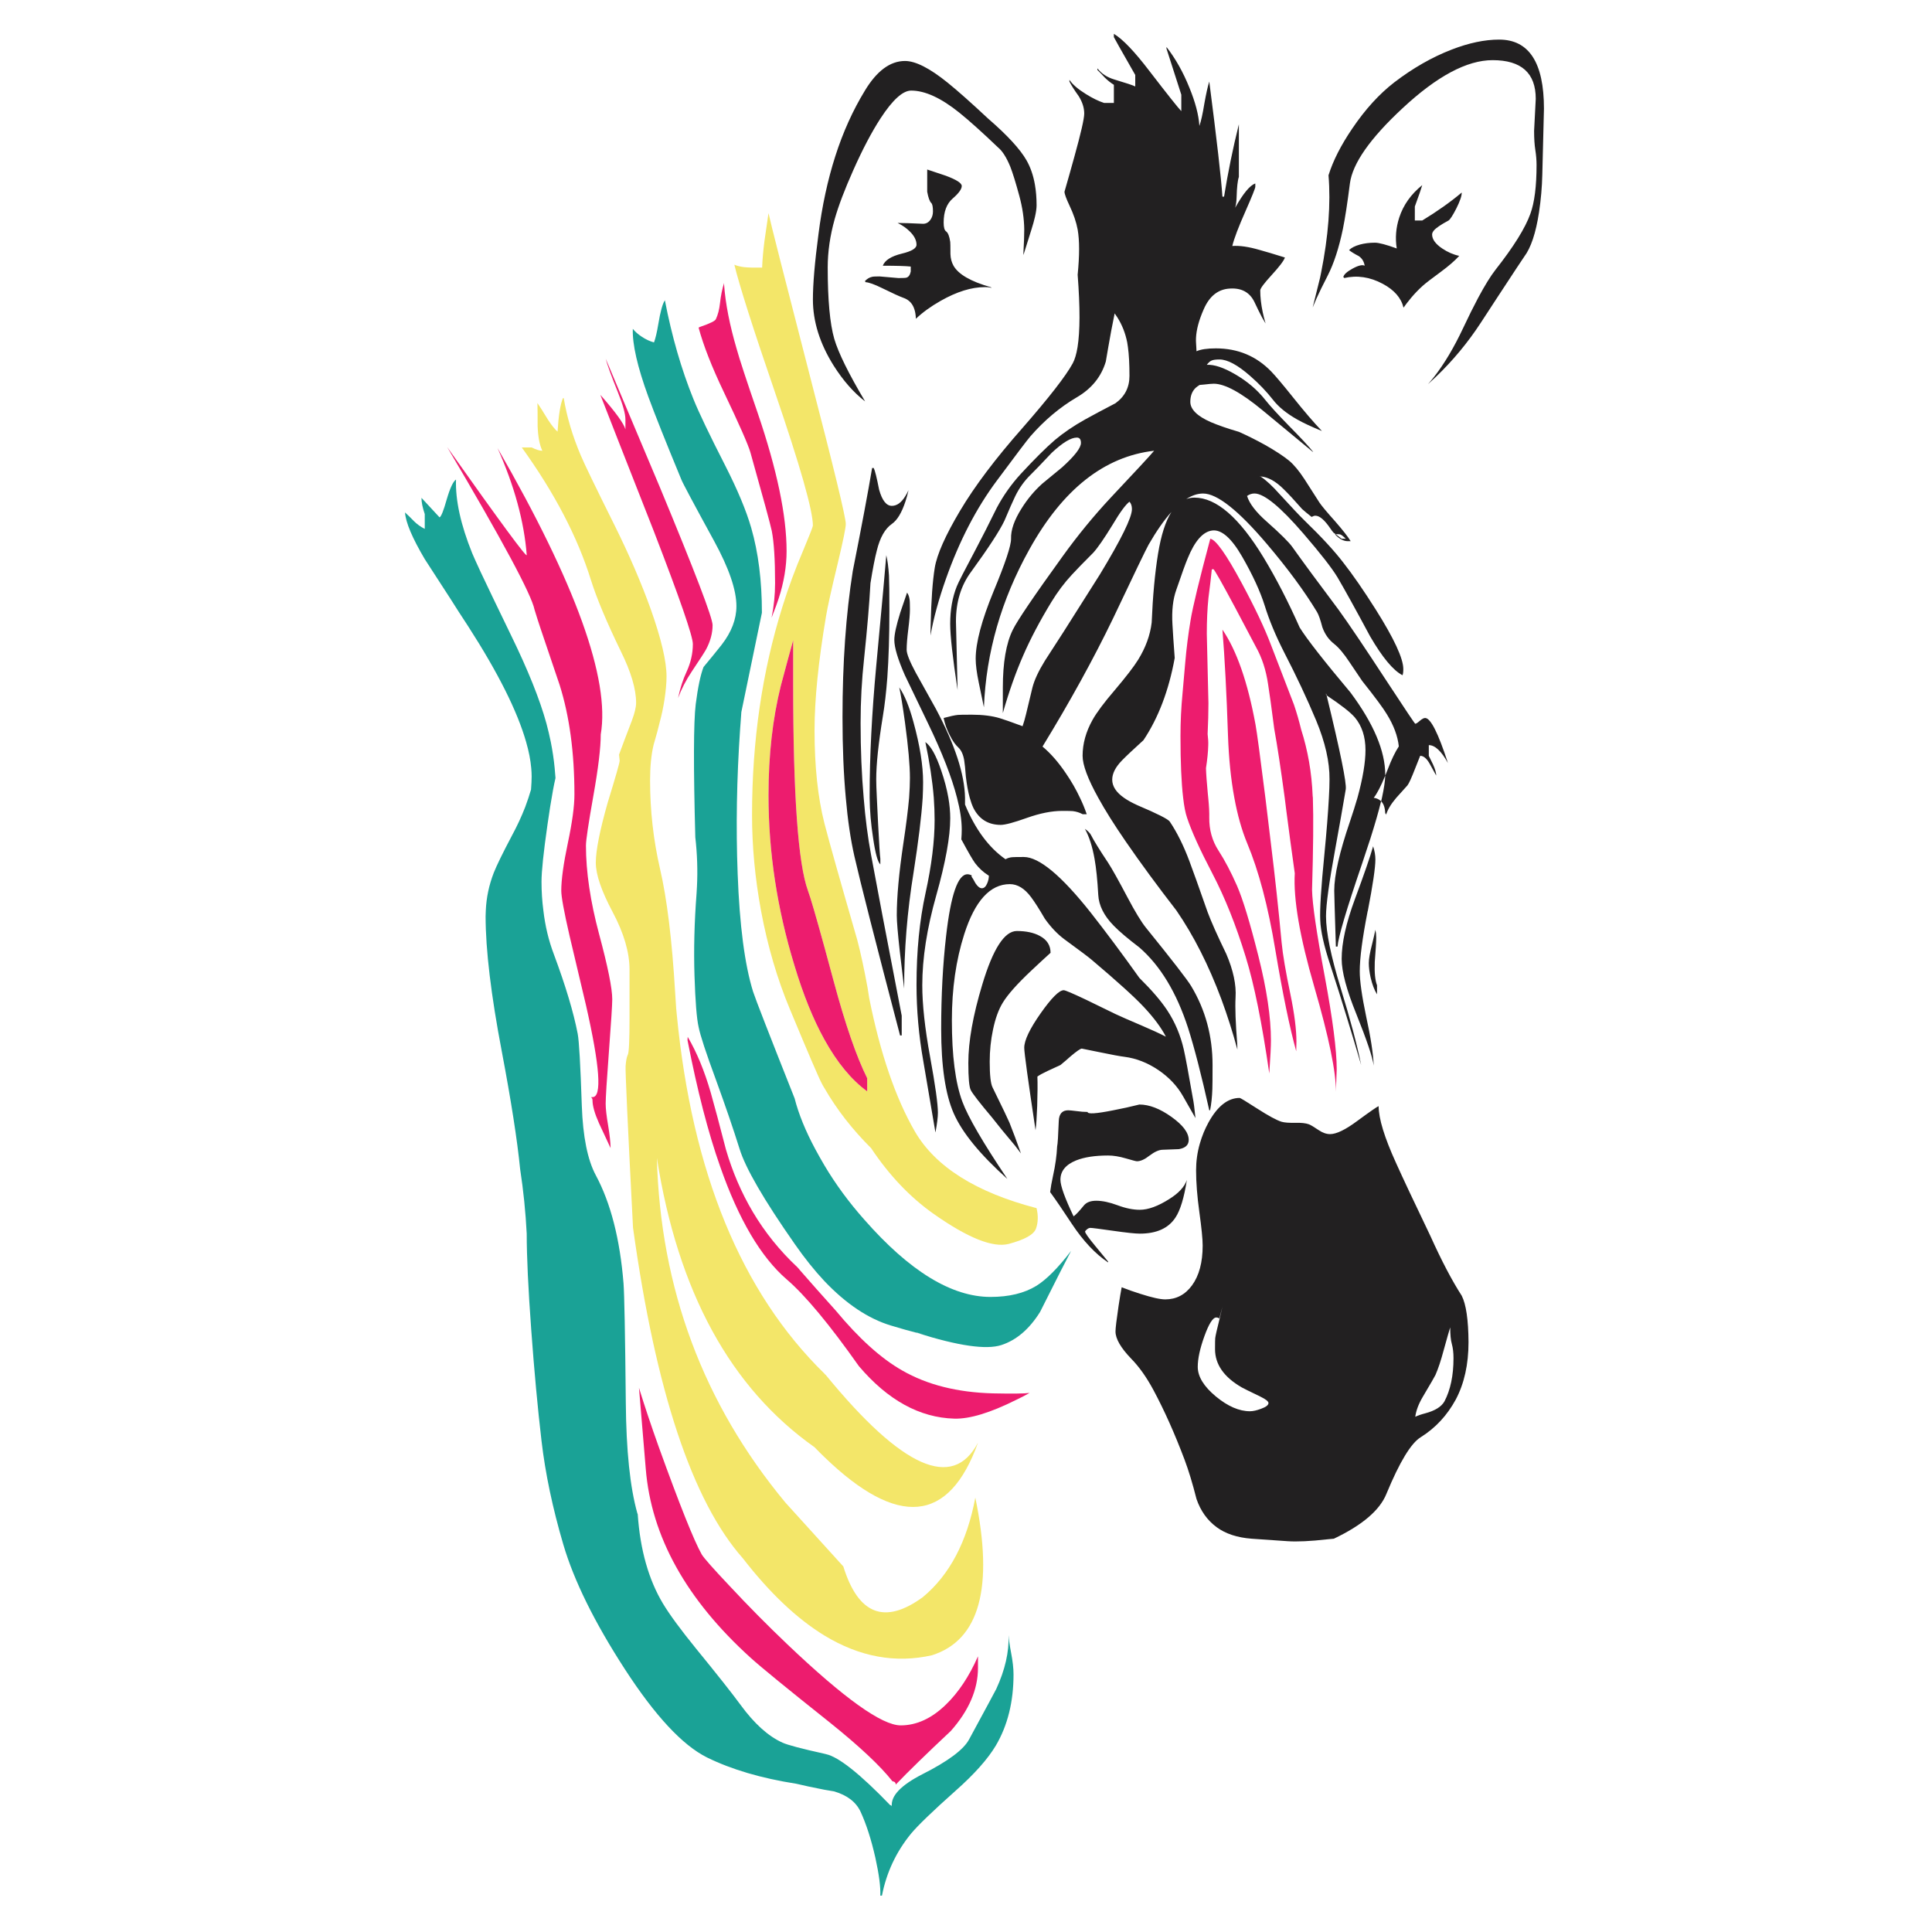<?xml version="1.0" encoding="utf-8"?>
<!-- Generator: Adobe Illustrator 16.0.0, SVG Export Plug-In . SVG Version: 6.00 Build 0)  -->
<!DOCTYPE svg PUBLIC "-//W3C//DTD SVG 1.1//EN" "http://www.w3.org/Graphics/SVG/1.1/DTD/svg11.dtd">
<svg version="1.1" id="Layer_1" xmlns="http://www.w3.org/2000/svg" xmlns:xlink="http://www.w3.org/1999/xlink" x="0px" y="0px"
	 width="300px" height="300px" viewBox="0 0 300 300" enable-background="new 0 0 300 300" xml:space="preserve">
<g>
	<path fill-rule="evenodd" clip-rule="evenodd" fill="#222021" d="M129.707,24.249c1.192-3.724,2.724-7.119,4.597-10.183
		c1.852-3.065,3.926-4.597,6.225-4.597c1.639,0,3.853,1.128,6.64,3.384c1.553,1.255,3.639,3.107,6.257,5.555
		c2.979,2.575,4.969,4.735,5.969,6.48c0.622,1.091,1.059,2.357,1.309,3.799c0.171,0.984,0.256,2.049,0.256,3.192
		c0,0.47-0.085,1.076-0.256,1.82c-0.13,0.568-0.311,1.217-0.543,1.947c-0.787,2.49-1.201,3.809-1.244,3.958v-0.383
		c0.086-1.469,0.128-2.671,0.128-3.608c-0.021-1.66-0.276-3.394-0.767-5.204c-0.553-2.042-1.021-3.553-1.404-4.533
		c-0.596-1.447-1.234-2.447-1.916-3c-2.426-2.32-4.416-4.107-5.969-5.363c-2.852-2.299-5.353-3.448-7.502-3.448
		c-1.298,0-2.883,1.436-4.756,4.309c-1.383,2.128-2.798,4.821-4.246,8.077c-1.319,2.958-2.277,5.48-2.873,7.565
		c-0.724,2.576-1.086,5.076-1.086,7.502c0,5.044,0.341,8.747,1.021,11.109c0.639,2.17,2.235,5.406,4.789,9.705
		c-1.788-1.383-3.416-3.235-4.884-5.555c-2.15-3.426-3.225-6.853-3.225-10.279c0-2.405,0.288-5.778,0.862-10.12
		C127.643,32.017,128.515,27.973,129.707,24.249z M166.066,12.405c0.469,0.702,1.319,1.437,2.555,2.202
		c1.021,0.639,1.957,1.097,2.809,1.373h1.532v-2.809c-0.511-0.319-0.989-0.703-1.437-1.149c-0.467-0.511-0.841-0.894-1.117-1.15
		v-0.255c0.617,0.809,1.489,1.383,2.618,1.724c1.852,0.553,2.937,0.915,3.255,1.085v-1.787c-2.213-3.874-3.319-5.831-3.319-5.874
		V5.254c1.362,0.809,3.202,2.734,5.523,5.778c2.851,3.703,4.5,5.778,4.947,6.225v-2.554l-2.299-7.15V7.298
		c1.405,1.809,2.586,3.905,3.544,6.288c0.937,2.277,1.458,4.268,1.564,5.97c0.256-0.724,0.511-1.873,0.766-3.448
		c0.277-1.554,0.532-2.703,0.767-3.448c1.17,9.045,1.852,15.004,2.043,17.877h0.255c0.597-3.725,1.362-7.47,2.299-11.237v8.172
		c-0.191,0.553-0.309,1.607-0.351,3.16c-0.022,0.66-0.097,1.203-0.224,1.628c1.256-2.235,2.298-3.49,3.128-3.767v0.511
		c0,0.212-0.499,1.458-1.5,3.735c-1.107,2.49-1.799,4.31-2.074,5.458c1.127-0.085,2.531,0.117,4.213,0.606
		c0.937,0.256,2.256,0.649,3.959,1.182c-0.172,0.511-0.873,1.436-2.108,2.777c-1.148,1.255-1.723,2.032-1.723,2.33
		c0,1.042,0.127,2.17,0.383,3.384c0.059,0.284,0.122,0.56,0.191,0.83c0.078,0.318,0.163,0.627,0.256,0.926
		c-0.163-0.255-0.344-0.564-0.543-0.926c-0.34-0.634-0.733-1.432-1.182-2.394c-0.724-1.511-1.989-2.213-3.798-2.106
		c-1.831,0.085-3.193,1.159-4.087,3.224c-0.194,0.438-0.364,0.864-0.511,1.276c-0.547,1.534-0.771,2.896-0.67,4.086
		c0.009,0.174,0.02,0.344,0.031,0.511c0.01,0.22,0.021,0.433,0.032,0.639c0.659-0.298,1.66-0.447,3-0.447
		c3.427,0,6.301,1.203,8.619,3.607c0.66,0.681,1.799,2.032,3.416,4.054c1.682,2.107,3.16,3.831,4.438,5.171
		c-1.66-0.681-2.937-1.277-3.831-1.788c-1.66-0.937-2.916-1.958-3.768-3.064c-1-1.277-2.171-2.501-3.511-3.671
		c-1.958-1.724-3.555-2.585-4.789-2.585c-0.575,0-0.979,0.053-1.213,0.16c-0.234,0.085-0.489,0.309-0.766,0.67
		c1.149-0.063,2.617,0.425,4.405,1.468c1.872,1.085,3.427,2.405,4.66,3.958c0.724,0.915,1.969,2.277,3.735,4.086
		c1.809,1.83,3.054,3.17,3.735,4.022l-0.128-0.064c-3.363-2.788-5.948-4.926-7.758-6.417c-3.32-2.745-5.842-4.118-7.566-4.118
		c-0.275,0-0.776,0.043-1.499,0.128c-0.299,0.021-0.532,0.042-0.702,0.064c-0.234,0.149-0.437,0.298-0.607,0.446
		c-0.553,0.533-0.83,1.256-0.83,2.171c0,1.17,1.064,2.224,3.192,3.16c1.149,0.49,2.596,0.99,4.342,1.5
		c1.341,0.596,2.703,1.276,4.086,2.043c1.575,0.895,2.81,1.703,3.703,2.426c0.745,0.617,1.543,1.575,2.395,2.873
		c0.489,0.745,1.267,1.958,2.33,3.639c0.341,0.511,1.148,1.479,2.427,2.905c1.17,1.341,1.979,2.373,2.426,3.097h-0.447
		c-0.66,0-1.319-0.352-1.979-1.054c0.021-0.021,0.053-0.031,0.096-0.031c-0.106-0.064-0.213-0.139-0.319-0.224
		c-0.171-0.191-0.341-0.415-0.511-0.67c-0.895-1.319-1.671-1.979-2.33-1.979c-0.15,0-0.341,0.063-0.575,0.191
		c-0.596-0.468-1.086-0.872-1.468-1.213c-1.192-1.362-2.149-2.394-2.874-3.097c-1.234-1.234-2.436-1.894-3.607-1.979
		c0.853,0.553,1.863,1.49,3.033,2.809c1.809,1.979,3.085,3.331,3.83,4.054c2.618,2.532,4.619,4.704,6.002,6.512
		c1.469,1.873,3.14,4.288,5.012,7.247c2.874,4.554,4.31,7.651,4.31,9.29c0,0.468-0.043,0.788-0.128,0.958
		c-1.447-0.746-3.128-2.767-5.043-6.066c-2.214-4.128-3.896-7.171-5.044-9.129c-0.873-1.447-2.639-3.714-5.3-6.8
		c-3.575-4.15-6.107-6.225-7.598-6.225c-0.404,0-0.787,0.128-1.149,0.384c0.362,1.191,1.395,2.532,3.097,4.022
		c2.087,1.851,3.395,3.149,3.927,3.895c1.682,2.362,4.064,5.597,7.151,9.704c1.574,2.171,4.064,5.864,7.469,11.077
		c2.916,4.448,4.405,6.672,4.471,6.672c0.128,0,0.361-0.149,0.701-0.447c0.341-0.297,0.617-0.446,0.83-0.446
		c0.853,0,2.032,2.33,3.544,6.99c-1.021-1.851-2.011-2.777-2.97-2.777v1.66c0.064,0.148,0.278,0.585,0.64,1.309
		c0.34,0.744,0.51,1.33,0.51,1.756c-0.404-0.745-0.733-1.341-0.989-1.789c-0.468-0.851-0.968-1.276-1.5-1.276l-0.798,2.011
		c-0.554,1.426-0.947,2.288-1.182,2.586c-0.724,0.788-1.299,1.426-1.724,1.916c-0.852,1-1.384,1.894-1.596,2.681
		c0-0.17-0.044-0.255-0.129-0.255c-0.021-0.851-0.234-1.479-0.638-1.883c-0.384,1.574-0.937,3.501-1.66,5.778
		c-0.383,1.191-0.809,2.479-1.277,3.863c-2.447,7.172-3.724,11.481-3.83,12.929h-0.256c-0.17-5.364-0.255-8.258-0.255-8.683
		c0-2.384,0.809-5.949,2.426-10.694c0.447-1.32,0.841-2.565,1.182-3.735c0.83-3.022,1.244-5.491,1.244-7.406
		c0-2.065-0.553-3.757-1.659-5.076c-0.702-0.809-2.16-1.947-4.374-3.416c2.128,8.769,3.119,13.631,2.969,14.588
		c-0.043,0.256-0.116,0.692-0.224,1.309c-0.255,1.533-0.724,4.171-1.403,7.917c-0.959,5.214-1.438,8.704-1.438,10.47
		c0,2.512,0.766,6.257,2.299,11.237c1.469,4.768,2.521,8.726,3.16,11.875c-0.745-2.532-1.5-5.043-2.267-7.533
		c-0.766-2.512-1.617-5.203-2.554-8.076c-0.958-2.895-1.469-5.183-1.532-6.864c-0.085-1.681,0.128-5.086,0.639-10.216
		c0.341-3.511,0.574-6.448,0.701-8.81c0.065-1.085,0.097-2.043,0.097-2.873c0.021-2.703-0.67-5.747-2.074-9.13
		c-1.405-3.363-3.065-6.896-4.98-10.599c-1.32-2.596-2.32-5.001-3.001-7.215c-0.702-2.234-1.873-4.777-3.513-7.629
		c-1.658-2.873-3.201-4.225-4.628-4.055c-1.447,0.17-2.725,1.617-3.831,4.341c-0.318,0.745-0.904,2.362-1.756,4.853
		c-0.532,1.468-0.733,3.266-0.605,5.395c0.063,1.192,0.18,2.926,0.352,5.203c-0.916,5.044-2.534,9.3-4.853,12.77
		c-1.618,1.468-2.725,2.511-3.321,3.128c-1.021,1.042-1.531,2.043-1.531,3.001c0,1.021,0.607,1.958,1.818,2.809
		c0.575,0.405,1.289,0.798,2.14,1.181c3.065,1.298,4.725,2.139,4.98,2.521c1.128,1.682,2.138,3.714,3.032,6.098
		c0.554,1.468,1.501,4.117,2.841,7.948c0.554,1.49,1.521,3.661,2.905,6.512c1.086,2.533,1.564,4.789,1.437,6.769
		c-0.085,1.532,0,3.915,0.255,7.15c0,0.318,0.012,0.628,0.033,0.926c-0.725-2.682-1.555-5.288-2.49-7.821
		c-1.98-5.299-4.31-9.896-6.992-13.791c-2.936-3.788-5.554-7.353-7.854-10.694c-1.786-2.596-3.213-4.863-4.276-6.8
		c-1.618-2.916-2.427-5.086-2.427-6.512c0-1.873,0.512-3.725,1.532-5.555c0.638-1.15,1.788-2.692,3.448-4.628
		c1.767-2.085,2.98-3.661,3.639-4.725c1.172-1.894,1.873-3.82,2.107-5.778c0.17-4.107,0.5-7.672,0.989-10.694
		c0.469-2.873,1.16-5.034,2.075-6.48c-1.149,1.277-2.33,2.969-3.543,5.076c-0.426,0.767-2.267,4.586-5.523,11.461
		c-3.043,6.299-6.693,12.928-10.949,19.887c1.277,1.064,2.5,2.469,3.671,4.214c0.83,1.212,1.542,2.458,2.14,3.735
		c0.404,0.83,0.754,1.681,1.053,2.554h-0.639c-0.468-0.255-0.979-0.415-1.531-0.479c-0.192-0.021-0.746-0.032-1.661-0.032
		c-1.596,0-3.415,0.361-5.458,1.085c-2.022,0.723-3.374,1.085-4.055,1.085c-1.937,0-3.352-0.873-4.246-2.618
		c-0.212-0.447-0.404-0.979-0.574-1.596c-0.256-0.916-0.457-2.021-0.606-3.32c-0.085-1.149-0.171-1.979-0.255-2.49
		c-0.149-0.894-0.447-1.553-0.895-1.979c-0.489-0.446-0.936-1.085-1.341-1.916c-0.446-0.851-0.766-1.745-0.957-2.681
		c1.021-0.277,1.767-0.437,2.234-0.479c0.213-0.022,0.937-0.032,2.171-0.032c1.66,0,3.096,0.181,4.31,0.542
		c0.702,0.213,1.884,0.628,3.543,1.246c0.192-0.554,0.373-1.182,0.543-1.884c0.404-1.682,0.734-3.054,0.989-4.118
		c0.298-1.17,0.947-2.564,1.947-4.182c0.597-0.937,1.564-2.437,2.906-4.501c0.297-0.468,2.17-3.427,5.618-8.875
		c3.319-5.469,4.979-8.853,4.979-10.151c0-0.49-0.127-0.873-0.382-1.149c-0.596,0.446-1.469,1.638-2.619,3.576
		c-1.318,2.149-2.318,3.596-3,4.341c-1.531,1.532-2.639,2.671-3.32,3.416c-1.17,1.255-2.233,2.671-3.191,4.246
		c-1.788,2.937-3.246,5.703-4.374,8.299c-1.149,2.618-2.202,5.597-3.16,8.938v-3.958c0-3.873,0.511-6.853,1.532-8.938
		c0.702-1.447,3.299-5.278,7.789-11.492c2.299-3.192,4.777-6.214,7.438-9.066c3.81-4.043,6.056-6.469,6.735-7.277
		c-7.747,0.893-14.205,6.001-19.377,15.322c-4.362,7.832-6.715,16.004-7.055,24.517c-0.021-0.149-0.287-1.427-0.799-3.831
		c-0.318-1.532-0.479-2.767-0.479-3.703c0-2.49,0.926-5.979,2.777-10.471c1.83-4.405,2.734-7.129,2.714-8.172
		c-0.043-1.34,0.499-2.905,1.628-4.692c0.915-1.468,1.989-2.756,3.225-3.862c0.042-0.043,1.064-0.884,3.063-2.522
		c1.958-1.766,2.938-3.032,2.938-3.799c0-0.553-0.213-0.83-0.638-0.83c-0.916,0-2.215,0.787-3.896,2.362
		c-1.702,1.809-2.788,2.937-3.256,3.384c-1.001,0.979-1.81,2.106-2.427,3.384c-0.361,0.745-0.914,2-1.66,3.767
		c-0.744,1.575-2.479,4.235-5.203,7.981c-1.553,2.107-2.33,4.661-2.33,7.662c0,0.213,0.086,3.767,0.256,10.662
		c-0.767-5.022-1.149-8.449-1.149-10.279c0-2.171,0.34-4.107,1.021-5.81c0.212-0.554,1.191-2.469,2.937-5.747
		c0.957-1.809,2.055-3.969,3.288-6.48c1.022-1.916,2.267-3.671,3.735-5.268c2.149-2.32,3.905-4.064,5.268-5.236
		c1.34-1.127,2.904-2.192,4.692-3.192c1.148-0.638,2.725-1.479,4.724-2.522c1.447-1.042,2.172-2.458,2.172-4.246
		c0-1.834-0.08-3.325-0.24-4.469c-0.03-0.263-0.067-0.507-0.111-0.734c-0.286-1.43-0.791-2.718-1.517-3.863
		c-0.134-0.218-0.277-0.43-0.431-0.638c-0.044,0.206-0.087,0.419-0.128,0.638c-0.269,1.291-0.556,2.823-0.862,4.597
		c-0.125,0.707-0.253,1.452-0.383,2.235c-0.702,2.363-2.202,4.213-4.5,5.555c-2.64,1.553-5.044,3.575-7.215,6.065
		c-0.512,0.595-2.235,2.873-5.172,6.831c-3.214,4.299-5.863,9.406-7.949,15.323c-1.107,3.129-1.905,6.055-2.395,8.779
		c0-0.532,0.011-1.074,0.032-1.628c0.085-3.873,0.298-6.842,0.638-8.906c0.341-2.065,1.65-5.012,3.927-8.843
		s5.502-8.108,9.673-12.833c4.149-4.746,6.757-8.098,7.821-10.056c0.324-0.597,0.573-1.438,0.75-2.522
		c0.195-1.223,0.295-2.755,0.303-4.597c0.002-1.887-0.092-4.101-0.287-6.64c0.298-3.001,0.298-5.341,0-7.023
		c-0.213-1.149-0.628-2.373-1.244-3.671c-0.533-1.128-0.799-1.862-0.799-2.203c0.511-1.766,1.021-3.575,1.532-5.427
		c1.021-3.682,1.532-5.916,1.532-6.704c0-0.894-0.287-1.798-0.862-2.713c-0.702-0.979-1.181-1.734-1.437-2.267V12.405z
		 M143.976,26.323c0.17,0.064,1.128,0.383,2.873,0.958c1.661,0.617,2.491,1.149,2.491,1.596c0,0.489-0.469,1.138-1.406,1.947
		c-0.936,0.809-1.404,2.054-1.404,3.735c0,0.745,0.127,1.203,0.382,1.373c0.298,0.213,0.511,0.755,0.639,1.628
		c0.021,0.085,0.032,0.713,0.032,1.883c0.021,0.681,0.181,1.288,0.479,1.819c0.766,1.341,2.682,2.448,5.746,3.32l0.063,0.032
		c0.042,0.021,0.063,0.053,0.063,0.096c-0.17-0.085-0.51-0.127-1.021-0.127c-2.064,0-4.352,0.713-6.863,2.139
		c-1.533,0.872-2.81,1.798-3.831,2.777c-0.021-0.575-0.096-1.054-0.223-1.437c-0.277-0.915-0.852-1.521-1.724-1.819
		c-0.596-0.213-1.692-0.713-3.288-1.5c-1.213-0.596-2.075-0.904-2.585-0.926c0-0.084-0.043-0.127-0.128-0.127
		c0.34-0.383,0.724-0.618,1.149-0.703c0.149-0.042,0.533-0.064,1.15-0.064l2.937,0.255c0.702,0,1.117-0.021,1.245-0.064
		c0.34-0.106,0.564-0.426,0.67-0.958v-0.766c-0.766-0.085-2.213-0.128-4.341-0.128c0.319-0.851,1.309-1.479,2.968-1.883
		c1.511-0.362,2.267-0.82,2.267-1.373c0-0.702-0.351-1.394-1.053-2.075c-0.511-0.511-1.139-0.947-1.884-1.309
		c0.852,0,2.171,0.042,3.959,0.128c0.468,0,0.851-0.213,1.149-0.639c0.255-0.362,0.383-0.788,0.383-1.277
		c0-0.702-0.085-1.139-0.255-1.309c-0.256-0.234-0.468-0.819-0.639-1.756V26.323z M209.992,19.939
		c2.001-2.958,4.172-5.342,6.513-7.151c2.894-2.213,5.853-3.905,8.875-5.076c2.682-1.042,5.15-1.564,7.406-1.564
		c4.639,0,6.959,3.575,6.959,10.726l-0.256,10.215c-0.042,1.937-0.213,3.895-0.511,5.874c-0.489,3.214-1.256,5.512-2.299,6.896
		c-0.149,0.2-1.554,2.328-4.213,6.385c-0.741,1.136-1.582,2.423-2.521,3.862c-2.01,3.079-4.329,5.876-6.96,8.396
		c-0.408,0.389-0.823,0.772-1.245,1.149c0.321-0.365,0.641-0.747,0.958-1.149c1.577-2.02,3.066-4.521,4.469-7.502
		c0.857-1.822,1.646-3.407,2.362-4.756c1.035-1.93,1.93-3.377,2.682-4.342c2.831-3.597,4.64-6.501,5.427-8.715
		c0.638-1.745,0.957-4.267,0.957-7.566c0-0.745-0.063-1.521-0.191-2.33c-0.128-0.809-0.19-1.798-0.19-2.969l0.256-4.98
		c0-4-2.235-6.001-6.704-6.001c-3.98,0-8.642,2.49-13.983,7.47c-5.043,4.682-7.768,8.577-8.172,11.684
		c-0.383,3.021-0.745,5.374-1.086,7.055c-0.616,2.958-1.404,5.374-2.361,7.246c-0.375,0.72-0.715,1.395-1.021,2.027
		c-0.546,1.116-0.982,2.089-1.31,2.921l1.149-4.629c0.055-0.262,0.109-0.523,0.16-0.782c1.133-5.681,1.516-10.72,1.149-15.116
		C206.991,24.961,208.227,22.535,209.992,19.939z M219.696,34.24h1.15c2.341-1.426,4.384-2.873,6.129-4.341
		c0.021,0.489-0.256,1.309-0.83,2.458c-0.554,1.085-0.958,1.713-1.213,1.883c-0.638,0.341-1.139,0.638-1.501,0.894
		c-0.701,0.468-1.053,0.894-1.053,1.277c0,0.745,0.521,1.468,1.564,2.171c0.851,0.575,1.734,0.958,2.649,1.149
		c-0.702,0.767-1.66,1.596-2.873,2.49c-1.427,1.042-2.362,1.766-2.81,2.17c-0.629,0.567-1.224,1.184-1.787,1.852
		c-0.241,0.283-0.475,0.576-0.703,0.878c-0.162,0.212-0.322,0.43-0.479,0.654c-0.362-1.511-1.437-2.746-3.224-3.703
		c-1.979-1.064-3.98-1.362-6.002-0.894c0-0.085-0.042-0.127-0.128-0.127c0.064-0.404,0.543-0.851,1.438-1.341
		c0.893-0.49,1.521-0.638,1.883-0.447c-0.106-0.66-0.415-1.159-0.926-1.5c-0.66-0.34-1.16-0.649-1.501-0.926
		c0.362-0.362,0.926-0.649,1.692-0.862c0.702-0.191,1.479-0.288,2.33-0.288c0.617,0,1.746,0.298,3.384,0.894
		c-0.255-1.618-0.127-3.214,0.384-4.789c0.638-1.958,1.83-3.639,3.575-5.044c-0.128,0.468-0.511,1.575-1.15,3.32V34.24z
		 M214.462,124.423c0.042-0.192,0.085-0.373,0.128-0.543c0.319-1.468,0.489-2.618,0.51-3.447c0.129-0.298,0.257-0.617,0.384-0.958
		c0.574-1.511,1.149-2.703,1.724-3.576c-0.17-1.596-0.787-3.256-1.851-4.979c-0.554-0.937-1.831-2.661-3.832-5.172
		c-0.063-0.085-0.724-1.064-1.979-2.937c-0.872-1.319-1.66-2.255-2.362-2.809c-0.852-0.661-1.469-1.533-1.852-2.618
		c-0.298-1.149-0.575-1.937-0.83-2.362c-1.958-3.235-4.554-6.757-7.789-10.567c-4.427-5.213-7.725-7.821-9.896-7.821
		c-0.852,0-1.725,0.288-2.618,0.862c0.404-0.149,0.83-0.224,1.276-0.224c3.385,0,6.96,3.097,10.727,9.29
		c1.937,3.192,3.809,6.821,5.617,10.887c1.129,1.809,3.757,5.171,7.887,10.087c3.596,4.831,5.394,9.087,5.394,12.769
		c0,0.042,0,0.085,0,0.128c-0.681,1.659-1.276,2.809-1.787,3.447C213.78,123.944,214.164,124.125,214.462,124.423z M195.563,73.952
		c0.047,0.001,0.1,0.012,0.159,0.032l-0.031-0.032H195.563z M208.971,83.657c-0.383-0.383-0.67-0.607-0.861-0.67
		c-0.127-0.042-0.362-0.053-0.702-0.031c0.425,0.319,0.734,0.553,0.926,0.702H208.971z M135.42,72.675h0.256
		c0.191,0.383,0.468,1.501,0.83,3.352c0.469,1.682,1.128,2.522,1.979,2.522c0.788,0,1.49-0.511,2.107-1.532
		c0.17-0.277,0.33-0.575,0.479-0.895c-0.127,0.596-0.287,1.181-0.479,1.756c-0.575,1.745-1.277,2.905-2.107,3.479
		c-1.064,0.745-1.841,2.118-2.33,4.118c-0.298,1.128-0.628,2.82-0.99,5.076c-0.17,3.15-0.5,7.055-0.99,11.716
		c-0.362,3.298-0.542,6.629-0.542,9.991c0,4.15,0.16,8.024,0.479,11.621c0.255,3.192,0.639,6.15,1.149,8.875
		c0.702,3.852,2.288,12.173,4.756,24.963v3.064h-0.255c-3.809-14.514-6.172-23.782-7.087-27.805
		c-0.596-2.617-1.043-5.65-1.341-9.098c-0.34-3.703-0.511-7.875-0.511-12.514c0-8.407,0.532-15.972,1.596-22.697
		C133.803,81.688,134.804,76.357,135.42,72.675z M141.23,93.042c0.043,0.212,0.064,0.745,0.064,1.596
		c0,0.681-0.085,1.703-0.255,3.064c-0.17,1.362-0.255,2.426-0.255,3.193c0,0.617,0.467,1.798,1.404,3.543
		c0.574,1.043,1.617,2.917,3.128,5.619c2.958,5.555,4.468,10.162,4.533,13.823c0,0.085,0,0.17,0,0.255c0,0.277,0,0.542,0,0.798
		c1.596,3.852,3.692,6.683,6.289,8.492c0.276-0.17,0.617-0.277,1.021-0.319c0.256-0.021,0.862-0.032,1.82-0.032
		c2.361,0,5.82,2.873,10.375,8.619c2.341,2.979,4.863,6.364,7.564,10.151c1.916,1.895,3.353,3.565,4.31,5.012
		c1.214,1.831,2.075,3.863,2.587,6.098c0.254,1.107,0.723,3.618,1.404,7.534c0.128,0.596,0.267,1.639,0.414,3.129
		c-0.531-0.938-1.18-2.075-1.946-3.416c-0.895-1.575-2.171-2.927-3.831-4.055c-1.682-1.128-3.427-1.809-5.235-2.043
		c-0.702-0.085-2.021-0.33-3.958-0.733c-1.768-0.363-2.66-0.544-2.682-0.544c-0.213,0-0.799,0.405-1.756,1.214
		c-0.469,0.425-0.99,0.872-1.564,1.34c-0.213,0.107-0.884,0.416-2.011,0.927c-0.724,0.34-1.245,0.628-1.564,0.861
		c0.042,1.085,0.031,2.618-0.032,4.597c-0.063,1.682-0.148,2.927-0.256,3.735c-1.17-7.789-1.755-12.057-1.755-12.801
		c0-1.149,0.851-2.938,2.554-5.362c1.681-2.385,2.873-3.576,3.576-3.576c0.232,0,1.361,0.479,3.383,1.436
		c1.106,0.533,2.661,1.288,4.66,2.268c0.768,0.361,2.15,0.969,4.15,1.819c1.447,0.617,2.671,1.181,3.672,1.692
		c-0.724-1.405-1.862-2.938-3.416-4.598c-1.427-1.531-4.129-3.979-8.108-7.342c-0.468-0.404-1.884-1.468-4.247-3.192
		c-1.084-0.809-2.096-1.873-3.031-3.192c-0.852-1.468-1.564-2.585-2.139-3.352c-1-1.342-2.098-2.012-3.289-2.012
		c-3.064,0-5.427,2.596-7.086,7.79c-1.277,4.001-1.916,8.449-1.916,13.344c0,5.512,0.542,9.726,1.628,12.642
		c0.893,2.404,3.224,6.405,6.99,12.002c-4.234-3.788-7.012-7.183-8.332-10.184c-1.298-2.958-1.947-7.331-1.947-13.12
		c0-5.192,0.255-10.003,0.766-14.429c0.724-6.384,1.831-9.577,3.32-9.577c0.191,0,0.404,0.053,0.639,0.16v0.223
		c0.106,0.127,0.309,0.468,0.607,1.021c0.34,0.511,0.67,0.767,0.988,0.767c0.342,0,0.617-0.255,0.83-0.767
		c0.171-0.404,0.256-0.798,0.256-1.181c-0.809-0.489-1.521-1.139-2.139-1.947c-0.361-0.489-1.064-1.703-2.107-3.639l-0.031-0.032
		c0.043-0.575,0.064-1.096,0.064-1.564c0-1.405-0.245-3.043-0.734-4.916c-0.81-3.171-2.31-7.023-4.501-11.556
		c-2.235-4.661-3.438-7.161-3.607-7.502c-1.085-2.469-1.628-4.288-1.628-5.458c0-0.852,0.309-2.267,0.926-4.246
		c0.021-0.063,0.372-1.096,1.053-3.096C141.04,92.276,141.167,92.616,141.23,93.042z M146.147,119.634
		c0.511,1.49,0.883,2.905,1.117,4.246c0.191,1.106,0.288,2.171,0.288,3.192c0,2.852-0.724,6.842-2.171,11.971
		c-1.447,5.108-2.17,9.758-2.17,13.951c0,2.979,0.404,6.682,1.213,11.108c0.809,4.427,1.213,7.321,1.213,8.684
		c0,0.681-0.128,1.702-0.383,3.064c-0.043-0.319-0.671-4.012-1.884-11.078c-0.703-3.979-1.054-7.927-1.054-11.843
		c0-5.257,0.468-10.014,1.405-14.27c0.937-4.278,1.405-8.056,1.405-11.333c0-1.107-0.043-2.256-0.128-3.448
		c-0.212-2.639-0.649-5.522-1.309-8.651C144.54,115.825,145.359,117.293,146.147,119.634z M143.338,121.454
		c0,0.724-0.021,1.533-0.064,2.426c-0.191,2.915-0.66,6.757-1.405,11.523c-1,6.13-1.489,12.164-1.468,18.101
		c-0.277-2.256-0.5-4.149-0.671-5.682c-0.319-2.852-0.479-4.746-0.479-5.682c0-2.873,0.341-6.598,1.021-11.172
		c0.426-2.81,0.724-5.172,0.894-7.087c0.084-1.191,0.127-2.213,0.127-3.064c0-1.979-0.255-4.852-0.766-8.62
		c-0.362-2.617-0.66-4.437-0.894-5.458c0.809,1.149,1.543,2.937,2.203,5.363C142.837,115.739,143.338,118.857,143.338,121.454z
		 M137.624,86.21c0.191,0.788,0.33,1.842,0.415,3.161c0.042,0.937,0.064,2.756,0.064,5.459c0,3.895-0.106,7.353-0.319,10.375
		c-0.17,2.256-0.404,4.277-0.702,6.065c-0.681,4.171-1.022,7.417-1.022,9.737c0,0.638,0.032,1.596,0.096,2.873
		c0.042,1.085,0.106,2.404,0.191,3.958c0.17,3.299,0.288,5.128,0.351,5.49v0.894c-0.404-0.361-0.777-1.713-1.118-4.054
		c-0.34-2.171-0.521-4.268-0.542-6.289c0-0.149,0-0.298,0-0.447c0-6.001,0.341-12.673,1.021-20.016
		C136.996,93.393,137.517,87.658,137.624,86.21z M160.129,150.727c-2.171,2.043-3.639,3.693-4.405,4.947
		c-0.659,1.064-1.171,2.471-1.532,4.215c-0.34,1.597-0.511,3.256-0.511,4.979c0,2.086,0.149,3.416,0.447,3.991
		c1.575,3.214,2.446,5.033,2.618,5.458c0.553,1.384,1.148,2.98,1.787,4.789c-0.277-0.383-0.575-0.777-0.895-1.181
		c-1.596-1.895-2.787-3.353-3.574-4.374c-1.938-2.299-3.044-3.725-3.32-4.277c-0.256-0.489-0.383-1.895-0.383-4.214
		c0-3.342,0.723-7.406,2.17-12.194c1.66-5.534,3.447-8.3,5.363-8.3c1.447,0,2.639,0.255,3.575,0.766
		c1.106,0.595,1.661,1.469,1.661,2.618C162.215,148.779,161.215,149.705,160.129,150.727z M206.002,107.982
		c-0.042-0.106-0.074-0.213-0.096-0.319v0.255C205.928,107.939,205.96,107.961,206.002,107.982z M213.057,146.609
		c0.234-0.936,0.404-1.681,0.512-2.234c0.085,0.383,0.127,0.788,0.127,1.212c0,0.703-0.074,1.958-0.223,3.768
		c-0.064,1.659,0.053,2.872,0.351,3.64v1.404c-0.403-0.639-0.734-1.501-0.99-2.586c-0.19-0.852-0.286-1.607-0.286-2.267
		C212.547,148.886,212.716,147.907,213.057,146.609z M213.217,131.414c0.234,0.702,0.352,1.383,0.352,2.043
		c0,1.277-0.395,3.948-1.182,8.012c-0.021,0.022-0.032,0.054-0.032,0.096c-0.809,4.129-1.213,7.214-1.213,9.257
		c0,1.511,0.329,3.842,0.989,6.992c0.702,3.191,1.097,5.745,1.182,7.661c-0.191-1.342-1.096-4.022-2.714-8.046
		c-1.512-3.723-2.266-6.564-2.266-8.522c0-2.49,0.682-5.576,2.043-9.258C211.823,135.755,212.77,133.009,213.217,131.414z
		 M169.387,129.625c0.468,0.916,1.361,2.363,2.682,4.342c0.596,0.915,1.596,2.703,3.001,5.363c1.192,2.255,2.149,3.831,2.872,4.725
		c4.065,5.023,6.406,8.044,7.023,9.066c2.214,3.682,3.32,7.768,3.32,12.258c0,2.022-0.011,3.268-0.032,3.735
		c-0.043,1.234-0.159,2.33-0.351,3.288h-0.128c-1.214-5.448-2.309-9.704-3.288-12.769c-1.788-5.513-4.31-9.684-7.566-12.514
		c-1.766-1.341-3.085-2.458-3.958-3.352c-1.532-1.554-2.341-3.161-2.426-4.82c-0.128-2.299-0.319-4.161-0.575-5.587
		c-0.34-1.915-0.84-3.469-1.5-4.661C168.929,129.041,169.238,129.349,169.387,129.625z M226.976,201.197
		c0.681,1.34,1.032,3.745,1.054,7.215c0,3.446-0.659,6.416-1.979,8.907c-1.342,2.468-3.15,4.415-5.428,5.841
		c-1.511,0.914-3.287,3.84-5.331,8.779c-1.021,2.553-3.745,4.884-8.172,6.99c-0.34,0.021-0.681,0.053-1.021,0.096
		c-2.64,0.298-4.704,0.395-6.194,0.288c-1.489-0.106-3.341-0.234-5.554-0.384c-2.235-0.17-4.044-0.767-5.428-1.787
		c-1.446-1.064-2.489-2.522-3.128-4.374c-0.617-2.427-1.233-4.458-1.852-6.098c-1.531-4.064-3.149-7.683-4.852-10.854
		c-1.065-1.979-2.214-3.596-3.448-4.852c-1.618-1.682-2.427-3.087-2.427-4.215c0-0.51,0.16-1.84,0.479-3.99
		c0.19-1.255,0.351-2.213,0.479-2.873c0.915,0.362,1.884,0.703,2.905,1.022c1.787,0.573,3.076,0.86,3.862,0.86
		c1.703,0,3.086-0.723,4.15-2.169c1.106-1.512,1.66-3.575,1.66-6.194c0-0.979-0.17-2.702-0.511-5.171
		c-0.341-2.447-0.511-4.618-0.511-6.512c0-1.404,0.191-2.777,0.574-4.119c0.171-0.596,0.372-1.181,0.606-1.755
		c0.212-0.511,0.458-1.022,0.734-1.533c1.404-2.554,3.022-3.83,4.853-3.83c0.106,0,1.001,0.543,2.682,1.628
		c1.787,1.149,3.064,1.841,3.83,2.074c0.447,0.128,1.149,0.182,2.107,0.16c0.936-0.021,1.639,0.054,2.107,0.224
		c0.255,0.085,0.776,0.394,1.563,0.926c0.597,0.404,1.182,0.606,1.756,0.606c0.979,0,2.383-0.681,4.213-2.043
		c2.002-1.469,3.108-2.234,3.32-2.299c0,1.916,0.894,4.843,2.683,8.779c1.042,2.319,2.83,6.119,5.362,11.396
		C223.848,195.77,225.465,198.856,226.976,201.197z M225.699,210.901c0-0.852-0.086-1.585-0.256-2.202
		c-0.171-0.597-0.256-1.458-0.256-2.586c-0.127,0.383-0.468,1.574-1.021,3.575c-0.426,1.596-0.852,2.873-1.277,3.83
		c-0.085,0.192-0.744,1.33-1.979,3.416c-0.639,1.086-1.021,2.106-1.148,3.064c0.382-0.191,0.904-0.371,1.563-0.542
		c1.512-0.404,2.501-1.021,2.97-1.853C225.23,215.817,225.699,213.583,225.699,210.901z M178.518,179.426
		c-0.746,0.596-1.405,0.895-1.98,0.895c-0.127,0-0.701-0.149-1.725-0.447c-1.02-0.299-1.936-0.447-2.744-0.447
		c-2.043,0-3.703,0.255-4.98,0.767c-1.617,0.659-2.426,1.658-2.426,3c0,0.937,0.681,2.831,2.043,5.682
		c0.341-0.234,0.873-0.798,1.597-1.691c0.403-0.489,1.042-0.734,1.915-0.734c0.957,0,2.064,0.235,3.32,0.702
		c1.256,0.469,2.404,0.703,3.447,0.703c1.299,0,2.82-0.554,4.564-1.66c1.469-0.915,2.384-1.905,2.746-2.969
		c-0.426,2.745-1.012,4.682-1.756,5.81c-1.086,1.682-2.937,2.521-5.555,2.521c-0.703,0-2.096-0.148-4.182-0.447
		c-2.086-0.297-3.246-0.445-3.48-0.445c-0.191,0-0.383,0.085-0.574,0.255c-0.17,0.149-0.255,0.256-0.255,0.318
		c0,0.214,0.5,0.927,1.5,2.14c0.532,0.66,1.225,1.5,2.075,2.521v0.129c-1.979-1.32-3.852-3.311-5.619-5.97
		c-1.426-2.171-2.554-3.82-3.383-4.949c0.084-0.702,0.233-1.542,0.446-2.521c0.362-1.64,0.575-3.16,0.638-4.565
		c0.086-0.34,0.172-1.66,0.256-3.958c0.043-1.106,0.533-1.66,1.469-1.66c0.191,0,0.628,0.042,1.309,0.128
		c0.617,0.085,1.15,0.128,1.598,0.128c0.041,0,0.073,0,0.095,0c0,0.361,1.33,0.276,3.991-0.256c1.34-0.255,2.691-0.553,4.053-0.894
		c1.533,0,3.192,0.639,4.98,1.915c1.788,1.277,2.682,2.469,2.682,3.575c0,0.788-0.512,1.267-1.532,1.437
		c-1.257,0.043-2.107,0.074-2.554,0.097C179.942,178.553,179.283,178.852,178.518,179.426z M188.7,207.773
		c0.043-0.362,0.267-1.353,0.67-2.969c0.128-0.554,0.277-1.182,0.447-1.884l-0.415,1.563l-0.095,0.256
		c-0.107-0.106-0.257-0.16-0.447-0.16c-0.532,0-1.149,0.979-1.853,2.938c-0.682,1.894-1.021,3.47-1.021,4.725
		c0,1.511,0.938,3.044,2.809,4.598c1.853,1.531,3.619,2.298,5.3,2.298c0.469,0,1.043-0.128,1.724-0.383
		c0.767-0.277,1.149-0.575,1.149-0.895c0-0.256-0.437-0.597-1.309-1.021c-1.639-0.788-2.585-1.257-2.841-1.404
		c-2.767-1.598-4.149-3.577-4.149-5.938C188.669,208.518,188.679,207.943,188.7,207.773z"/>
	<path fill-rule="evenodd" clip-rule="evenodd" fill="#F3E669" d="M115.597,41.487c0.638,0.064,1.554,0.085,2.746,0.064
		c0.042-1.17,0.159-2.522,0.351-4.054c0.042-0.362,0.255-1.831,0.638-4.405c0.319,1.49,2.479,9.981,6.48,25.475
		c3.682,14.173,5.522,21.771,5.522,22.792c0,0.596-0.415,2.628-1.245,6.097c-0.979,4.044-1.585,6.778-1.82,8.204
		c-1.192,7.066-1.788,12.982-1.788,17.75c0,5.597,0.511,10.406,1.533,14.429c0.724,2.809,2.426,8.853,5.108,18.132
		c0.553,2.128,1.085,4.596,1.596,7.406c0.085,0.531,0.17,1.074,0.255,1.627c1.724,8.599,4.086,15.494,7.087,20.687
		c3.192,5.49,9.492,9.46,18.898,11.907c0.277,1.192,0.244,2.256-0.096,3.191c-0.34,0.916-1.745,1.703-4.214,2.362
		c-2.469,0.64-6.374-0.926-11.716-4.691c-3.639-2.575-6.863-5.971-9.672-10.184c-2.916-2.895-5.331-6.002-7.247-9.321
		c-0.149-0.234-0.288-0.479-0.415-0.734c-0.468-0.872-2.117-4.715-4.948-11.524c-1.958-4.683-3.448-9.757-4.469-15.228
		c-0.937-5.064-1.405-10.034-1.405-14.908c0-11.534,1.575-22.324,4.725-32.37c0.894-2.895,1.979-5.831,3.256-8.811
		c0.979-2.341,1.468-3.597,1.468-3.767c0-2.34-1.968-9.258-5.906-20.75c-3.405-9.917-5.501-16.504-6.289-19.76
		C114.479,41.295,115.001,41.423,115.597,41.487z M86.579,67.025c0.149-2.49,0.426-4.224,0.83-5.204h0.127
		c0.49,2.938,1.374,5.906,2.65,8.907c0.554,1.319,2.31,4.948,5.268,10.886c2.256,4.554,4.118,8.875,5.586,12.961
		c1.639,4.618,2.458,8.107,2.458,10.47c0,1-0.106,2.203-0.319,3.607c-0.192,1.234-0.436,2.394-0.734,3.479
		c-0.191,0.83-0.51,2.011-0.958,3.543c-0.362,1.511-0.543,3.352-0.543,5.522c0,4.662,0.511,9.215,1.533,13.664
		c1.085,4.64,1.873,11.066,2.362,19.281c0.043,0.809,0.096,1.628,0.16,2.458c0.021,0.319,0.053,0.649,0.096,0.989
		c2.383,24.518,10.024,43.086,22.92,55.706c0.064,0.085,0.138,0.16,0.223,0.223c11.833,14.451,19.708,17.952,23.624,10.503
		c-4.491,12.514-12.439,13.259-23.847,2.235c-0.511-0.49-1.021-1-1.533-1.532c-13.066-9.216-21.229-24.188-24.484-44.916
		c0.554,20.304,7.204,38.137,19.952,53.504l9.002,9.928c2.32,7.49,6.438,9.076,12.354,4.756c4.15-3.448,6.863-8.598,8.14-15.45
		c2.895,13.982,0.65,22.145-6.735,24.484c-5.661,1.277-11.227,0.255-16.696-3.065c-4.278-2.616-8.502-6.617-12.673-12.002
		c-7.853-8.875-13.536-25.985-17.047-51.333c-0.83-16.067-1.213-24.441-1.149-25.123c0.063-0.829,0.181-1.415,0.351-1.756
		c0.17-0.34,0.256-2.245,0.256-5.714s0-5.959,0-7.471c0-2.68-0.873-5.66-2.618-8.938c-1.745-3.277-2.618-5.831-2.618-7.661
		c0-1.894,0.617-5.012,1.852-9.353c1.234-4.022,1.852-6.183,1.852-6.481c-0.042-0.361-0.075-0.681-0.096-0.958
		c0.49-1.34,1.16-3.117,2.011-5.331c0.426-1.149,0.639-2.054,0.639-2.714c0-2.128-0.788-4.789-2.362-7.98
		c-2.213-4.555-3.767-8.258-4.661-11.109c-2.065-6.64-5.64-13.493-10.727-20.559h1.532c0.681,0.341,1.234,0.512,1.661,0.512
		c-0.426-0.874-0.671-2.14-0.734-3.799c0-1.767-0.011-2.969-0.032-3.607c0.277,0.383,0.831,1.255,1.66,2.618
		C85.685,66.078,86.174,66.685,86.579,67.025z M121.247,106.481c-1.277,5.129-1.916,10.801-1.916,17.016
		c0,8.832,1.341,17.631,4.022,26.399c1.362,4.533,2.916,8.375,4.661,11.524c1.979,3.575,4.193,6.258,6.64,8.045v-2.044
		c-1.66-3.319-3.395-8.342-5.203-15.066c-0.533-1.959-1.011-3.725-1.437-5.3c-1.319-4.809-2.171-7.725-2.554-8.746
		c-1.533-4.193-2.298-14.876-2.298-32.051v-6.831C122.673,101.172,122.035,103.524,121.247,106.481z"/>
	<path fill-rule="evenodd" clip-rule="evenodd" fill="#ED1C6E" d="M112.436,43.945V44.2c0.213,2.937,0.862,6.257,1.948,9.96
		c0.425,1.553,1.521,4.895,3.288,10.024c2.979,8.747,4.469,15.876,4.469,21.388c0,2.383-0.416,4.853-1.245,7.407
		c-0.149,0.489-0.511,1.468-1.085,2.937c0.362-1.788,0.543-3.576,0.543-5.363c0-3.661-0.171-6.363-0.511-8.108
		c-0.213-1.022-1.319-5.086-3.32-12.195c-0.341-1.191-1.713-4.31-4.118-9.353c-1.873-3.917-3.182-7.258-3.927-10.024
		c0.106-0.064,0.223-0.117,0.351-0.16c1.426-0.49,2.203-0.873,2.33-1.149c0.319-0.681,0.532-1.501,0.639-2.458
		C111.925,45.935,112.139,44.881,112.436,43.945z M94.049,55.692c0.106,0.234,2.905,6.874,8.396,19.92
		c5.47,13.173,8.205,20.324,8.205,21.452c0,1.235-0.33,2.48-0.99,3.735c-0.213,0.404-0.947,1.542-2.203,3.416
		c-0.915,1.362-1.639,2.756-2.17,4.182c0.34-1.575,0.777-2.926,1.309-4.054c0.66-1.426,0.99-2.873,0.99-4.341
		c0-1.214-2.021-7.056-6.065-17.526c-4.32-10.982-7.087-18.037-8.299-21.166c2.362,2.682,3.66,4.469,3.894,5.364v-1.533
		c0-0.894-0.404-2.341-1.213-4.341C94.9,58.31,94.283,56.608,94.049,55.692z M69.437,69.419
		c8.278,11.705,12.396,17.291,12.354,16.76c-0.404-5.193-1.916-10.726-4.533-16.601c12.151,21.091,17.494,35.914,16.025,44.469
		c0,2.064-0.383,5.246-1.149,9.544c-0.767,4.32-1.149,6.885-1.149,7.694c0,4.086,0.681,8.672,2.042,13.759
		c1.362,5.064,2.043,8.438,2.043,10.119c0,0.83-0.17,3.512-0.511,8.045c-0.341,4.533-0.511,7.257-0.511,8.172
		c0,0.767,0.128,1.895,0.383,3.384c0.234,1.384,0.362,2.554,0.383,3.512c-0.788-1.703-1.383-2.979-1.788-3.831
		c-0.681-1.532-1.021-2.724-1.021-3.575c0-0.234-0.074-0.394-0.223-0.479c-0.021-0.021,0.053-0.032,0.223-0.032
		c1.49,0,1.15-4.767-1.021-14.301c-1.192-5.045-2.043-8.641-2.554-10.791c-0.851-3.703-1.276-6.023-1.276-6.959
		c0-1.703,0.34-4.172,1.021-7.406c0.681-3.214,1.022-5.725,1.022-7.534c0-6.491-0.767-12.163-2.299-17.015
		c-1.17-3.447-2.16-6.374-2.969-8.779c-0.319-0.958-0.628-1.926-0.926-2.905C82.514,92.287,77.992,83.87,69.437,69.419z
		 M188.157,88.51c-0.106,1.106-0.276,2.554-0.511,4.341c-0.17,1.681-0.255,3.533-0.255,5.555l0.255,10.789
		c0,1.426-0.042,3.022-0.128,4.789c0.086,0.681,0.118,1.266,0.097,1.755c-0.021,0.979-0.139,2.161-0.352,3.543
		c0.021,0.852,0.117,2.171,0.287,3.958c0.021,0.213,0.043,0.426,0.064,0.639c0.128,1.298,0.181,2.32,0.159,3.064
		c-0.021,1.915,0.457,3.628,1.437,5.14c0.979,1.511,1.937,3.33,2.872,5.459c0.916,2.106,2.022,5.746,3.321,10.918
		c1.298,5.149,1.947,9.513,1.947,13.088c0,0.894-0.075,2.437-0.224,4.628c-0.021,0.171-0.032,0.341-0.032,0.512
		c-1.128-7.832-2.351-13.876-3.671-18.132c-1.511-4.917-3.235-9.226-5.172-12.929c-1.937-3.703-3.245-6.586-3.926-8.651
		c-0.257-0.745-0.458-1.778-0.607-3.097c-0.276-2.319-0.415-5.512-0.415-9.577c0-2.234,0.107-4.448,0.319-6.64
		c0.085-0.936,0.224-2.511,0.415-4.725c0.191-2.235,0.469-4.438,0.83-6.608c0.34-2.085,1.362-6.311,3.064-12.674
		c0.852,0.128,2.469,2.405,4.853,6.832c2.065,3.83,3.586,7.044,4.565,9.64c0.936,2.427,2.128,5.523,3.575,9.29
		c0.426,1.255,0.798,2.543,1.117,3.862c1.042,3.256,1.64,6.694,1.787,10.311c0,0.085,0.012,0.182,0.032,0.288
		c0.106,3.086,0.064,7.853-0.128,14.301c0.043,2.192,0.702,6.683,1.979,13.471c1.234,6.641,1.852,11.429,1.852,14.365
		c0,0.214-0.042,1.384-0.128,3.512c0.043-3.001-1.074-8.428-3.352-16.28c-2.256-7.747-3.267-13.631-3.033-17.653
		c-0.021-0.085-0.032-0.159-0.032-0.224c-0.403-2.852-0.829-6.001-1.276-9.449c-0.085-0.702-0.17-1.384-0.255-2.043
		c-0.618-4.575-1.16-8.151-1.629-10.726c-0.426-3.32-0.744-5.629-0.957-6.927c-0.319-2.171-0.937-4.076-1.853-5.715
		c-1.105-2.106-2.191-4.161-3.255-6.161c-2.129-3.979-3.256-5.969-3.384-5.969s-0.213,0.021-0.256,0.063V88.51z M121.247,106.481
		c0.788-2.958,1.426-5.31,1.916-7.054v6.831c0,17.174,0.766,27.858,2.298,32.051c0.383,1.021,1.234,3.937,2.554,8.746
		c0.426,1.576,0.904,3.341,1.437,5.3c1.809,6.725,3.543,11.747,5.203,15.066v2.044c-2.447-1.787-4.661-4.47-6.64-8.045
		c-1.745-3.149-3.299-6.991-4.661-11.524c-2.681-8.768-4.022-17.568-4.022-26.399C119.332,117.283,119.97,111.611,121.247,106.481z
		 M196.489,123.88c0.255,2.106,0.543,4.49,0.862,7.15c0.616,4.98,1.17,10.088,1.659,15.323c0.171,1.83,0.628,4.522,1.373,8.076
		c0.617,3,0.926,5.438,0.926,7.311c0,0.554-0.011,1.054-0.032,1.5c-1.021-3.682-2.106-8.948-3.256-15.801
		c-1.106-6.704-2.564-12.216-4.374-16.536c-0.829-2-1.489-4.342-1.979-7.023c-0.531-2.852-0.862-6.097-0.989-9.736
		c-0.214-6.47-0.5-11.929-0.862-16.376c2.214,3.234,3.927,8.151,5.14,14.748C195.17,113.664,195.681,117.453,196.489,123.88z
		 M124.216,197.238c1.575,1.81,3.416,3.885,5.522,6.225c3.639,4.384,7.098,7.503,10.375,9.354c3.852,2.213,8.534,3.395,14.046,3.544
		c2.979,0.063,4.885,0.042,5.714-0.064c-0.638,0.36-1.34,0.723-2.106,1.085c-4.001,2-7.193,2.969-9.577,2.904
		c-5.384-0.148-10.321-2.862-14.812-8.14c-4.597-6.513-8.332-11.003-11.205-13.471c-4.022-3.47-7.47-9.312-10.342-17.526
		c-1.852-5.214-3.544-11.759-5.076-19.633l0.032-0.511c1.404,2.384,2.596,5.268,3.575,8.651c0.553,1.937,1.34,4.885,2.362,8.842
		c1.021,3.491,2.416,6.727,4.182,9.705c1.873,3.15,4.172,6.002,6.896,8.556C123.95,196.908,124.088,197.068,124.216,197.238z
		 M138.836,276.663l-0.255-0.065c-1.873-2.382-5.129-5.438-9.768-9.161c-6.577-5.234-10.652-8.565-12.227-9.992
		c-10.024-9.066-15.461-18.855-16.313-29.368c-0.383-4.597-0.734-8.789-1.053-12.577c0.851,2.766,1.873,5.819,3.064,9.161
		c3.256,9.022,5.48,14.588,6.672,16.696c0.319,0.554,1.766,2.19,4.341,4.915c2.916,3.129,5.906,6.151,8.97,9.066
		c8.811,8.386,14.674,12.578,17.59,12.578c2.468,0,4.81-1.074,7.023-3.226c1.958-1.894,3.618-4.394,4.98-7.5v1.787
		c0,3.362-1.404,6.629-4.214,9.801c-3.789,3.553-6.64,6.33-8.556,8.332C139.092,276.897,139.007,276.748,138.836,276.663z"/>
	<path fill-rule="evenodd" clip-rule="evenodd" fill="#1AA296" d="M101.551,53.17c0.234-0.617,0.458-1.564,0.67-2.841
		c0.319-1.937,0.66-3.171,1.021-3.703c1.085,5.619,2.564,10.737,4.437,15.354c0.851,2.107,2.5,5.555,4.948,10.343
		c1.915,3.767,3.256,6.98,4.022,9.641c1.106,3.831,1.66,8.225,1.66,13.184c0,0.042-1.064,5.183-3.192,15.419
		c-0.043,0.596-0.085,1.192-0.128,1.788c-0.021,0.277-0.042,0.553-0.063,0.83c-0.532,7.747-0.66,15.238-0.383,22.474
		c0.298,8.044,1.097,14.153,2.395,18.323c0.361,1.129,2.511,6.651,6.449,16.569c0.617,2.426,1.692,5.064,3.224,7.916
		c0.447,0.83,0.915,1.66,1.404,2.49c1.745,2.937,3.81,5.745,6.193,8.428c7.023,8.002,13.557,12.003,19.601,12.003
		c2.873,0,5.246-0.575,7.119-1.724c1.574-0.979,3.373-2.788,5.395-5.428c-0.511,0.938-2.118,4.098-4.82,9.481
		c-1.66,2.66-3.661,4.374-6.002,5.141c-2.34,0.765-6.703,0.137-13.088-1.884c-1.107-0.277-2.469-0.66-4.086-1.15
		c-3.512-1.063-6.949-3.361-10.312-6.896c-1.554-1.659-3.086-3.574-4.597-5.745c-4.81-6.875-7.671-11.813-8.587-14.813
		c-0.937-3-2.161-6.576-3.671-10.727c-1.532-4.149-2.426-6.874-2.681-8.172c-0.298-1.319-0.511-3.99-0.639-8.013
		c-0.127-4.022-0.021-8.247,0.319-12.673c0.021-0.362,0.042-0.734,0.064-1.118c0.127-2.49,0.042-5.044-0.256-7.661
		c-0.297-10.96-0.276-17.845,0.064-20.654c0.34-2.639,0.745-4.565,1.213-5.778c1.064-1.277,2-2.426,2.809-3.448
		c1.533-1.979,2.298-3.979,2.298-6.001c0-2.511-1.149-5.874-3.448-10.087c-3.213-5.874-4.916-9.066-5.107-9.577
		c-2.405-5.81-4.118-10.109-5.14-12.897c-1.681-4.618-2.479-8.119-2.394-10.503c0.361,0.447,0.819,0.852,1.373,1.213
		C100.273,52.702,100.912,53,101.551,53.17z M70.809,74.463c-0.107,3.213,0.734,7.034,2.521,11.46
		c0.213,0.511,0.649,1.479,1.309,2.905c1.022,2.17,2.585,5.427,4.692,9.769c2.66,5.448,4.501,10.034,5.523,13.758
		c0.255,0.958,0.479,1.905,0.67,2.841c0.277,1.383,0.479,2.746,0.606,4.086c0.042,0.511,0.085,1.021,0.127,1.533
		c-0.234,0.979-0.51,2.468-0.83,4.469c-0.128,0.83-0.266,1.756-0.415,2.777c-0.617,4.299-0.926,7.247-0.926,8.843
		c0,1.532,0.096,3.021,0.288,4.469c0.276,2.405,0.819,4.671,1.627,6.799c1.831,4.917,3.065,9.034,3.704,12.354
		c0.212,1.086,0.425,4.81,0.638,11.173c0.17,4.81,0.894,8.406,2.171,10.789c2.319,4.32,3.756,9.93,4.31,16.825
		c0.127,1.702,0.245,7.873,0.351,18.515c0.064,7.406,0.659,13.119,1.788,17.143c0.021,0.041,0.042,0.096,0.063,0.159
		c0.383,5.534,1.692,10.162,3.927,13.888c1.042,1.724,2.755,4.054,5.139,6.989c3.235,3.958,5.533,6.864,6.895,8.716
		c2.128,2.916,4.299,4.873,6.513,5.873c0.787,0.362,2.958,0.937,6.512,1.725c0.085,0.021,0.17,0.043,0.255,0.064
		c1.958,0.426,5.278,3.063,9.96,7.916l0.127,0.031c0.064,0.021,0.107,0.075,0.128,0.16c-0.17-1.618,1.404-3.276,4.725-4.98
		c4.001-2.021,6.427-3.83,7.278-5.426c2.767-5.108,4.171-7.715,4.214-7.821c1.362-2.958,2.001-5.747,1.915-8.363
		c0.043,0.701,0.171,1.605,0.384,2.713c0.255,1.319,0.383,2.446,0.383,3.385c0,4.255-0.915,7.938-2.745,11.044
		c-1.256,2.106-3.352,4.459-6.289,7.056c-3.533,3.149-5.821,5.353-6.864,6.607c-2.319,2.831-3.831,6.044-4.533,9.642h-0.255
		c0.063-1.299-0.192-3.257-0.766-5.875c-0.639-2.829-1.405-5.213-2.298-7.149c-0.703-1.511-2.075-2.565-4.118-3.162
		c-0.532-0.085-1.032-0.169-1.5-0.254c-1.852-0.362-3.299-0.672-4.341-0.926c-5.448-0.852-10.077-2.213-13.887-4.087
		c-3.81-1.895-8.066-6.47-12.769-13.728c-4.703-7.256-7.885-13.704-9.545-19.345c-1.66-5.64-2.788-11.003-3.384-16.09
		c-0.596-5.085-1.128-10.831-1.596-17.237s-0.702-11.386-0.702-14.94c-0.17-3.362-0.511-6.703-1.021-10.023
		c-0.447-4.512-1.395-10.587-2.841-18.228c-1.681-8.811-2.522-15.823-2.522-21.038c0-0.297,0.011-0.595,0.032-0.894
		c0.085-2.001,0.5-3.958,1.245-5.874c0.447-1.128,1.373-3.022,2.777-5.682c0.83-1.532,1.532-3.043,2.107-4.533
		c0.341-0.915,0.639-1.809,0.894-2.682c0.064-0.83,0.095-1.511,0.095-2.043c0-0.404-0.021-0.83-0.063-1.277
		c-0.106-1.255-0.372-2.618-0.798-4.086c-1.362-4.767-4.352-10.737-8.97-17.908c-1.064-1.619-1.99-3.055-2.777-4.31
		c-2.597-4.001-3.927-6.055-3.991-6.162c-1.937-3.278-2.958-5.693-3.064-7.246c0.426,0.383,0.883,0.83,1.373,1.34
		c0.49,0.489,1.054,0.894,1.692,1.213v-2.299c-0.34-1-0.511-1.84-0.511-2.522l2.81,3.033c0.255-0.127,0.628-1.063,1.117-2.809
		C69.883,75.783,70.362,74.761,70.809,74.463z M142.412,206.976c0.383,0.085,0.734,0.16,1.053,0.223
		c-0.362-0.085-0.755-0.181-1.181-0.287C142.327,206.933,142.369,206.954,142.412,206.976z"/>
</g>
</svg>
